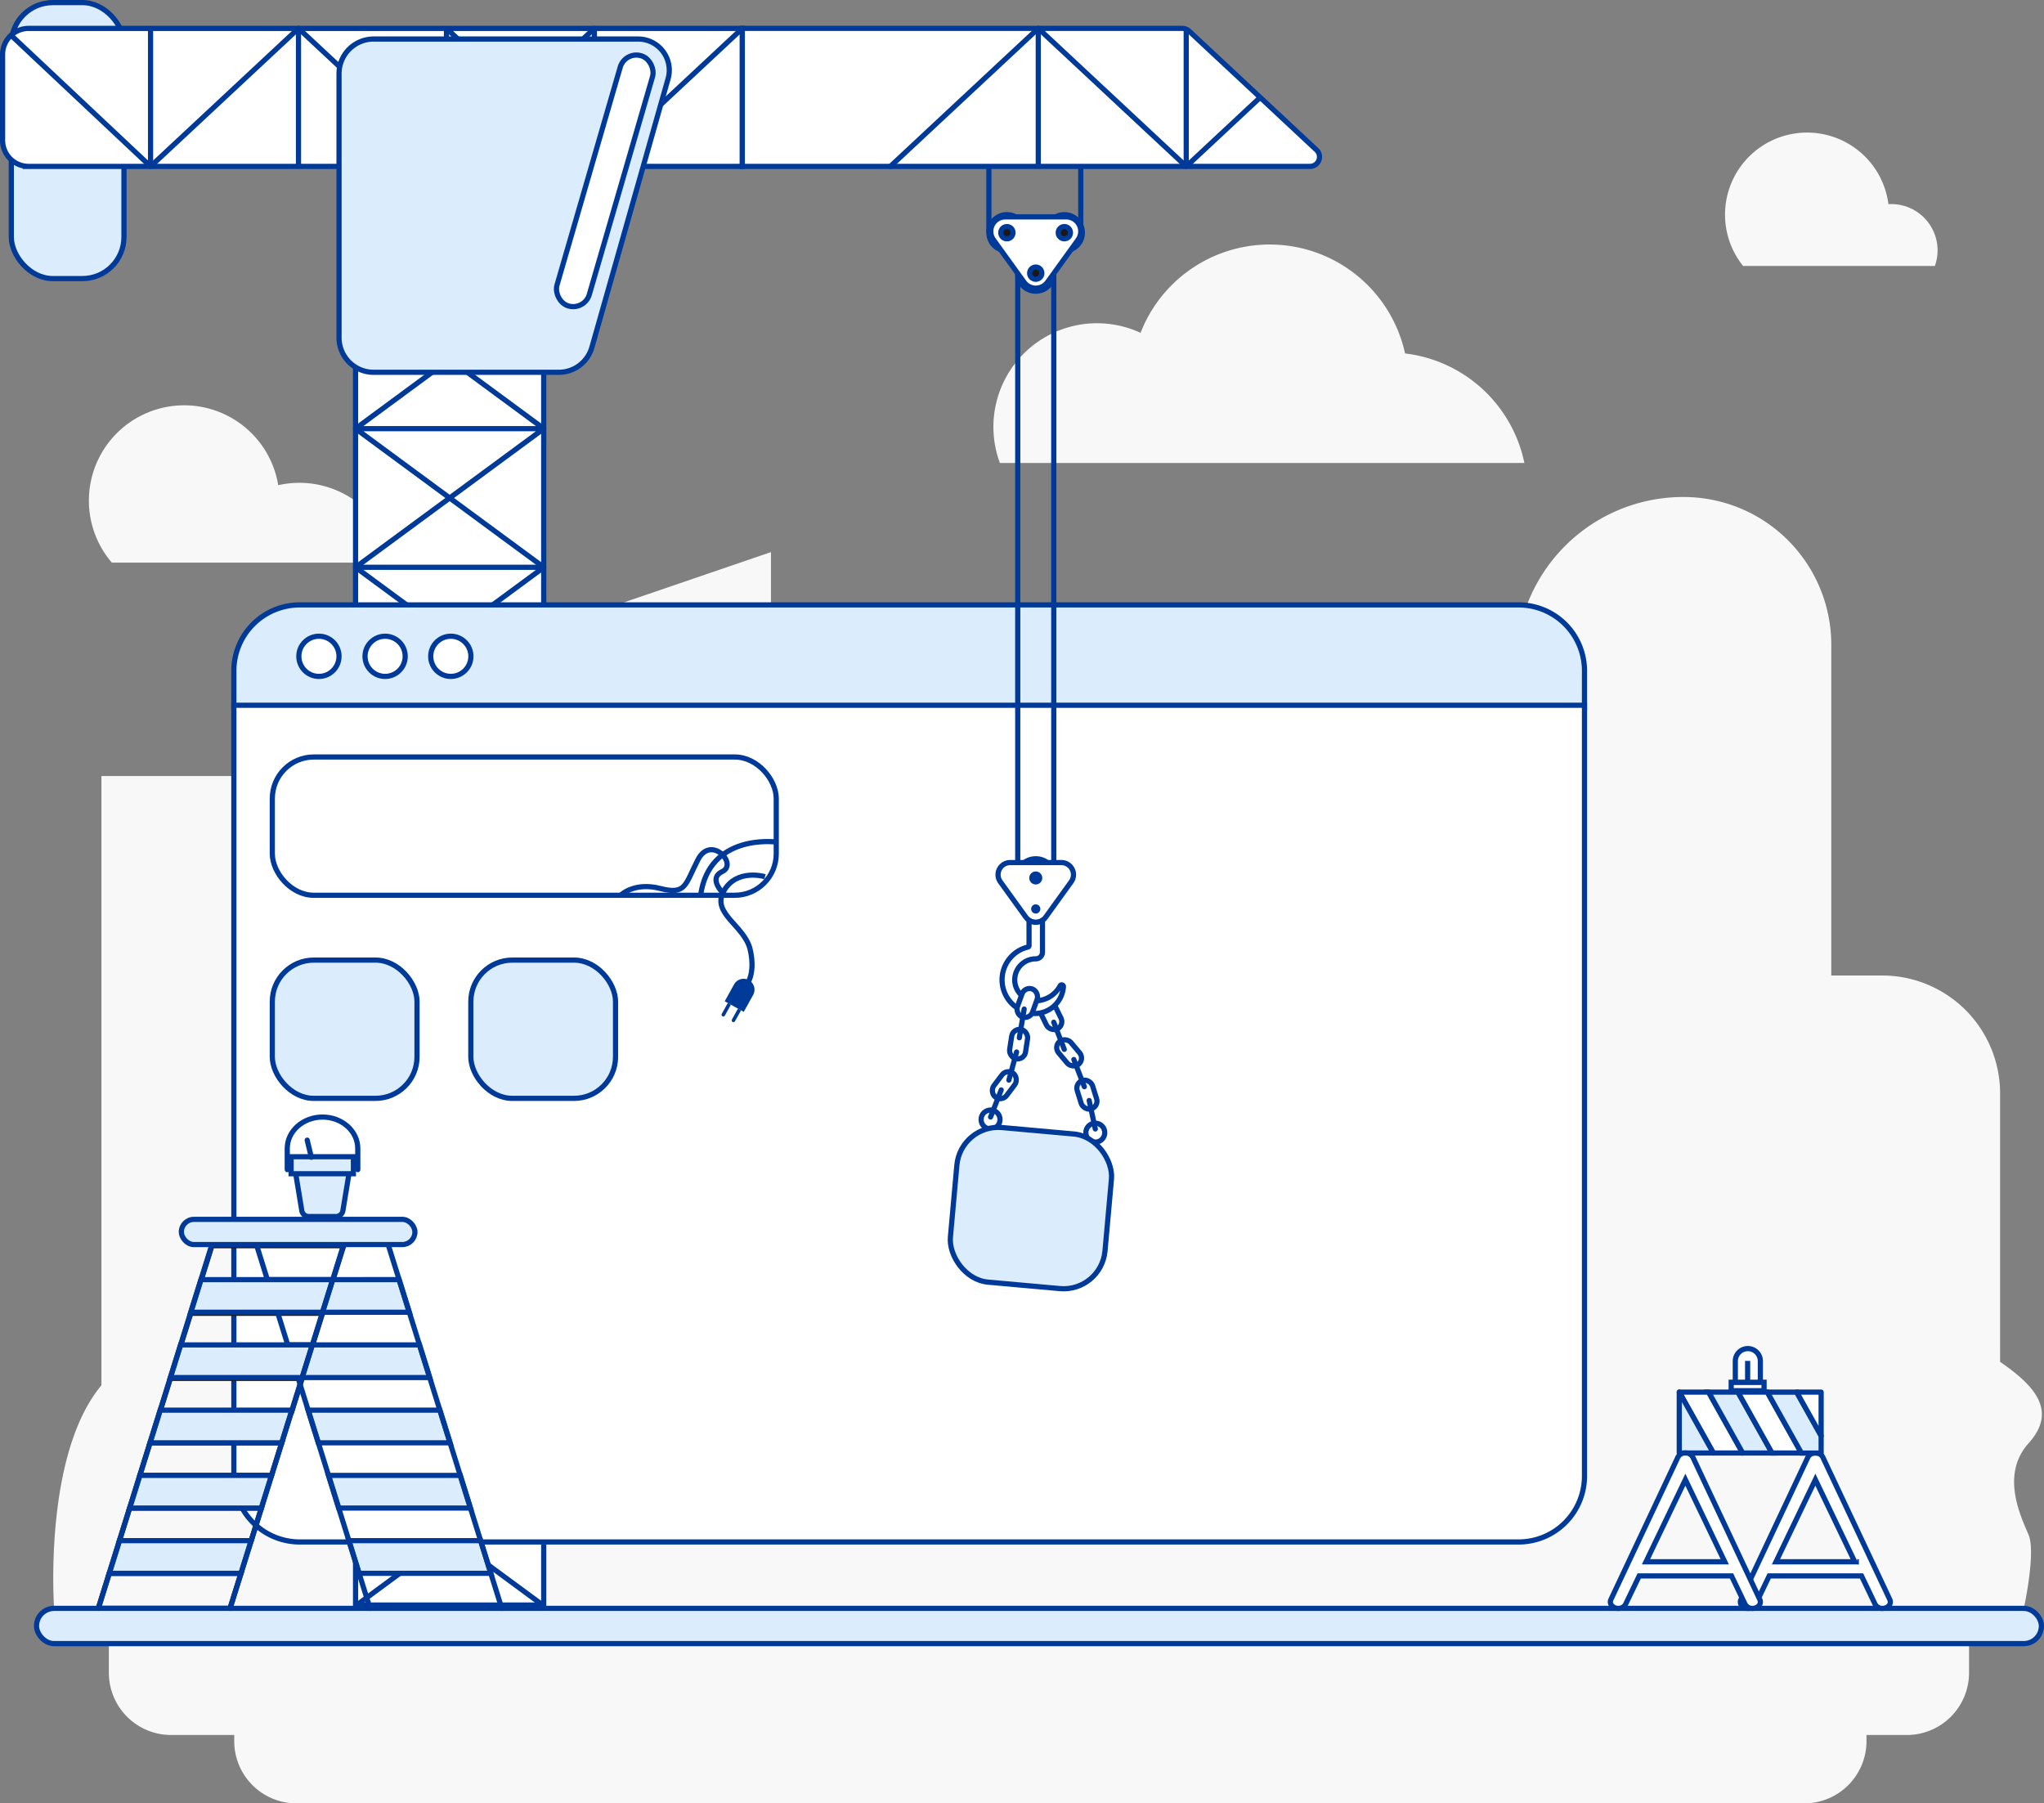 <svg xmlns="http://www.w3.org/2000/svg" width="393.908" height="347.5" viewBox="0 0 393.908 347.5">
    <rect x="0" y="0" width="393.908" height="347.5" fill="#808080" stroke="none"/>
    <defs>
        <style>
            .cls-1{fill:#f8f8f8}.cls-11,.cls-2,.cls-7{fill:#dbecfd}.cls-11,.cls-15,.cls-16,.cls-17,.cls-2,.cls-3,.cls-4,.cls-5,.cls-6,.cls-7,.cls-9{stroke:#003a98}.cls-16,.cls-17,.cls-2,.cls-3{stroke-linecap:round}.cls-12,.cls-16,.cls-2,.cls-3,.cls-6,.cls-7,.cls-8,.cls-9{stroke-miterlimit:10}.cls-12,.cls-17,.cls-3,.cls-5,.cls-6{fill:#fff}.cls-13,.cls-16,.cls-4,.cls-8,.cls-9{fill:none}.cls-11,.cls-13,.cls-17,.cls-4,.cls-5{stroke-linejoin:round}.cls-12,.cls-13,.cls-8{stroke:#1a1818}.cls-10{fill:#003a98}.cls-12,.cls-13{stroke-width:3px}.cls-14,.cls-15{fill:#1a1818}
        </style>
    </defs>
    <g id="Group_108" data-name="Group 108" transform="translate(-73.5 -231.186)">
        <path id="Rectangle_95" d="M0 0h358.489v5.793a12 12 0 0 1-12 12H12a12 12 0 0 1-12-12V0z" class="cls-1" data-name="Rectangle 95" transform="translate(94.478 547.715)"/>
        <path id="Rectangle_96" d="M0 0h314.562v5.793a12 12 0 0 1-12 12H12a12 12 0 0 1-12-12V0z" class="cls-1" data-name="Rectangle 96" transform="translate(118.638 560.893)"/>
        <path id="Path_95" d="M128.8 282.709a6.357 6.357 0 0 0-1.011-.081H74.5a18.364 18.364 0 1 1 32.071-14.915 18.148 18.148 0 0 1 4.072-.456 18.371 18.371 0 0 1 18.157 15.452zm194.929-40.383a26.705 26.705 0 0 0-50.973-3.972 19.968 19.968 0 0 0-27.107 25.076h101.074a26.689 26.689 0 0 0-22.998-21.104zm119.243 241.818s2.366-10.719.922-14.166-5.49-11.544 0-17.658 1.444-10.922-5.49-15.681-28.552-1.373-32.53 3.137-20.273 4.377-21.837-3.137-26.052 2.034-26.052 3.137-18.423 9.8-21.153 9.194-21.838-8.253-28.649-6.8-14.344 5.366-25.282 7.032-16.359-.3-22-5.044-25.753 2.7-28.483 3.454-15.7 5.375-22.307 1.363-11.814-6.89-22.126-6.8-7.431-.767-18.6 3.881-9.984-3.966-24.532-6.271-14.114 8.437-30.609 12.544-18.99-25.097-36.324-15.69-14.535 47.5-14.535 47.5zM133.238 323.759H72.5v160.17h60.735zm44.3 38.433h-60.732v121.737h60.735zm121.682 0h-60.732v121.737h60.735zm8.96-41.289H257.2v163.026h50.987zm86.62 41.29h-60.733v121.736H394.8zm43.6 22.7a22.722 22.722 0 0 0-22.74-22.7h-38v121.736h60.74zm-32.53-86.445a28.484 28.484 0 0 0-28.506-28.463 32.205 32.205 0 0 0-32.23 32.181v181.763h60.735zm-204.34-17.841l-54.36 18.59v184.732h54.36zm215.892-67.063c-.184 0-.363 0-.542.016a15.808 15.808 0 1 0-28.007 11.907h36.957a8.918 8.918 0 0 0-8.4-11.924z" class="cls-1" data-name="Path 95" transform="translate(20.546 56.968)"/>
        <g id="Group_98" data-name="Group 98" transform="translate(74 231.686)">
            <g id="Group_96" data-name="Group 96">
                <rect id="Rectangle_72" width="21.71" height="53.18" class="cls-2" data-name="Rectangle 72" rx="8" transform="translate(1.679)"/>
                <path id="Rectangle_73" d="M0 0h36.26v87.673H0z" class="cls-3" data-name="Rectangle 73" transform="translate(68.023 28.655)"/>
                <path id="Path_96" d="M248.072 440.06L211.8 413.341h36.272L211.8 440.06" class="cls-4" data-name="Path 96" transform="translate(-143.777 -304.526)"/>
                <path id="Path_97" d="M248.072 303.77L211.8 277.05h36.272L211.8 303.77" class="cls-5" data-name="Path 97" transform="translate(-143.777 -221.675)"/>
                <path id="Path_98" d="M248.072 371.915L211.8 345.2h36.272L211.8 371.915" class="cls-4" data-name="Path 98" transform="translate(-143.777 -263.101)"/>
                <path id="Rectangle_74" d="M0 0h26.591v137.537a5.027 5.027 0 0 1-5.027 5.027H5.027A5.027 5.027 0 0 1 0 137.537V0z" class="cls-3" data-name="Rectangle 74" transform="rotate(90 68.796 73.768)"/>
                <path id="Path_100" d="M111.034 175.1l28.513-26.6v26.6" class="cls-4" data-name="Path 100" transform="translate(-82.521 -143.531)"/>
                <path id="Line_34" d="M28.513 0L0 26.6" class="cls-6" data-name="Line 34" transform="translate(114.051 4.972)"/>
                <path id="Path_102" d="M256.471 175.1l28.513-26.6v26.6l-28.513-26.6" class="cls-5" data-name="Path 102" transform="translate(-170.932 -143.531)"/>
                <path id="Path_103" d="M212.265 148.5v26.6l-28.513-26.6" class="cls-4" data-name="Path 103" transform="translate(-126.727 -143.531)"/>
                <path id="Path_104" d="M67.653 148.5v26.6l-26.622-25.028" class="cls-4" data-name="Path 104" transform="translate(-39.14 -143.531)"/>
                <path id="Path_105" d="M430.42 148.5v26.6l-28.513-26.6" class="cls-4" data-name="Path 105" transform="translate(-259.344 -143.531)"/>
                <path id="Path_106" d="M419.9 175.094h-18V148.5h84.735a2.037 2.037 0 0 1 1.391.548l24.523 22.878a1.827 1.827 0 0 1-1.244 3.165z" class="cls-6" data-name="Path 106" transform="translate(-259.344 -143.531)"/>
                <path id="Line_35" d="M14.256 0L0 13.3" class="cls-6" data-name="Line 35" transform="translate(228.102 18.272)"/>
                <path id="Path_108" d="M474.626 175.1l28.513-26.6v26.6" class="cls-4" data-name="Path 108" transform="translate(-303.549 -143.531)"/>
                <path id="Path_109" d="M575.857 148.5v26.6l-28.513-26.6" class="cls-4" data-name="Path 109" transform="translate(-347.755 -143.531)"/>
                <path id="Path_110" d="M246.035 217.948h-35.69a6.676 6.676 0 0 1-6.676-6.676v-50.866a6.676 6.676 0 0 1 6.676-6.676h50.961a6.007 6.007 0 0 1 5.779 7.646L252.4 213.137a6.617 6.617 0 0 1-6.365 4.811z" class="cls-7" data-name="Path 110" transform="translate(-138.834 -146.709)"/>
                <rect id="Rectangle_75" width="6.49" height="50.213" class="cls-6" data-name="Rectangle 75" rx="3.245" transform="rotate(16.183 27.145 426.447)"/>
            </g>
            <g id="Group_97" data-name="Group 97" transform="translate(68.023 221.105)">
                <path id="Rectangle_76" d="M0 0h36.26v87.673H0z" class="cls-3" data-name="Rectangle 76"/>
                <path id="Path_111" d="M248.072 884.222L211.8 857.5h36.272L211.8 884.222" class="cls-4" data-name="Path 111" transform="translate(-211.8 -796.38)"/>
                <path id="Path_112" d="M248.072 816.077l-36.272-26.72h36.272l-36.272 26.72" class="cls-4" data-name="Path 112" transform="translate(-211.8 -754.954)"/>
            </g>
        </g>
        <path id="Path_113" d="M412.264 445.2v7.116H151.976V445.2a12.7 12.7 0 0 1 12.7-12.7h234.89a12.7 12.7 0 0 1 12.698 12.7z" class="cls-7" data-name="Path 113" transform="translate(-33.41 -84.753)"/>
        <path id="Path_114" d="M412.265 483.035v148.527a12.7 12.7 0 0 1-12.7 12.7H164.678a12.7 12.7 0 0 1-12.7-12.7V483.035z" class="cls-6" data-name="Path 114" transform="translate(-33.411 -115.949)"/>
        <ellipse id="Ellipse_1400" cx="3.871" cy="3.871" class="cls-6" data-name="Ellipse 1400" rx="3.871" ry="3.871" transform="translate(131.092 353.783)"/>
        <ellipse id="Ellipse_1401" cx="3.871" cy="3.871" class="cls-6" data-name="Ellipse 1401" rx="3.871" ry="3.871" transform="translate(143.845 353.783)"/>
        <ellipse id="Ellipse_1402" cx="3.871" cy="3.871" class="cls-6" data-name="Ellipse 1402" rx="3.871" ry="3.871" transform="translate(156.507 353.783)"/>
        <path id="Path_115" d="M87.466 909.647h25.388l-2.109 6.752H85.358z" class="cls-8" data-name="Path 115" transform="translate(7.087 -375.287)"/>
        <path id="Path_116" d="M123.1 877.57l-1.964 6.287H95.745l1.964-6.287z" class="cls-8" data-name="Path 116" transform="translate(.773 -355.787)"/>
        <path id="Path_117" d="M133.115 845.493l-1.964 6.287h-25.388l1.964-6.287z" class="cls-8" data-name="Path 117" transform="translate(-5.317 -336.288)"/>
        <path id="Path_118" d="M143.134 813.416l-1.964 6.287h-25.389l1.964-6.287z" class="cls-8" data-name="Path 118" transform="translate(-11.407 -316.624)"/>
        <path id="Path_119" d="M153.152 781.34l-1.964 6.287H125.8l1.964-6.287z" class="cls-8" data-name="Path 119" transform="translate(-17.497 -297.097)"/>
        <path id="Path_120" d="M163.315 748.071l-2.109 6.755h-25.388l2.109-6.755z" class="cls-8" data-name="Path 120" transform="translate(-23.587 -276.845)"/>
        <rect id="Rectangle_77" width="97.114" height="26.644" class="cls-3" data-name="Rectangle 77" rx="8" transform="translate(125.979 377.055)"/>
        <rect id="Rectangle_78" width="27.886" height="26.644" class="cls-7" data-name="Rectangle 78" rx="8" transform="translate(125.979 416.189)"/>
        <rect id="Rectangle_79" width="27.886" height="26.644" class="cls-7" data-name="Rectangle 79" rx="8" transform="translate(164.236 416.189)"/>
        <path id="Path_121" d="M396.2 549.12s-12.753-1.67-14.423 10.248" class="cls-9" data-name="Path 121" transform="translate(-173.255 -155.688)"/>
        <path id="Path_122" d="M362.592 561.8s-3.568-3.112-.531-4.554-2.2-7.135-4.706-2.277-2.277 6.832-7.287 5.541-7.591 1.29-7.591 1.29" class="cls-9" data-name="Path 122" transform="translate(-149.349 -158.124)"/>
        <path id="Path_123" d="M400.243 567.678s-5.421-1.648-7.926 2.727 4.023 6.652 5.086 11.358-.683 6.68-.683 6.68" class="cls-9" data-name="Path 123" transform="translate(-179.32 -167.558)"/>
        <g id="Group_100" data-name="Group 100" transform="translate(212.431 419.035)">
            <path id="Rectangle_80" d="M2.1 0a2.1 2.1 0 0 1 2.1 2.1v3.721H0V2.1A2.1 2.1 0 0 1 2.1 0z" class="cls-10" data-name="Rectangle 80" transform="rotate(29.027 1.778 6.868)"/>
            <g id="Group_99" data-name="Group 99" transform="translate(0 5.42)">
                <path id="Rectangle_81" d="M0 0h.683v2.391a.342.342 0 0 1-.342.342A.342.342 0 0 1 0 2.391V0z" class="cls-10" data-name="Rectangle 81" transform="rotate(29.027 .663 2.561)"/>
                <path id="Rectangle_82" d="M0 0h.683v2.391a.342.342 0 0 1-.342.342A.342.342 0 0 1 0 2.391V0z" class="cls-10" data-name="Rectangle 82" transform="rotate(29.027 -.458 6.886)"/>
            </g>
        </g>
        <rect id="Rectangle_83" width="386.371" height="6.788" class="cls-7" data-name="Rectangle 83" rx="3.394" transform="translate(80.537 541.111)"/>
        <g id="Group_101" data-name="Group 101" transform="translate(383.838 491.051)">
            <path id="Path_124" d="M922.29 878.756l-12.617-26.812-.3-.641a1.545 1.545 0 0 0-1.417-.8h-.034a1.545 1.545 0 0 0-1.417.8l-.3.641-12.617 26.812c-.383.815.354 1.694 1.422 1.694a1.544 1.544 0 0 0 1.412-.791l2.625-5.469h17.791l2.62 5.469a1.544 1.544 0 0 0 1.412.791c1.066-.001 1.804-.879 1.42-1.694zm-21.94-7.289l7.59-15.826 7.59 15.826z" class="cls-6" data-name="Path 124" transform="translate(-868.431 -830.387)"/>
            <path id="Path_125" d="M875.688 832.316h-5.659l-6.566-11.736h5.658z" class="cls-5" data-name="Path 125" transform="translate(-850.182 -812.194)"/>
            <path id="Path_126" d="M890.119 832.316h-5.659l-6.566-11.736h5.654z" class="cls-7" data-name="Path 126" transform="translate(-858.955 -812.194)"/>
            <path id="Path_127" d="M904.543 832.316h-5.658l-6.571-11.736h5.659z" class="cls-6" data-name="Path 127" transform="translate(-867.72 -812.194)"/>
            <path id="Path_128" d="M917.115 829v3.321h-3.8l-6.571-11.736h5.656z" class="cls-7" data-name="Path 128" transform="translate(-876.493 -812.194)"/>
            <path id="Path_129" d="M925.888 820.58V829l-4.712-8.415z" class="cls-5" data-name="Path 129" transform="translate(-885.266 -812.194)"/>
            <path id="Path_130" d="M870.029 832.316h-6.566V820.58z" class="cls-11" data-name="Path 130" transform="translate(-850.182 -812.194)"/>
            <path id="Rectangle_84" d="M0 0h6.334v1.625H0z" class="cls-6" data-name="Rectangle 84" transform="translate(23.288 6.489)"/>
            <path id="Rectangle_85" d="M2.413 0a2.413 2.413 0 0 1 2.414 2.413v4.076H0V2.413A2.413 2.413 0 0 1 2.413 0z" class="cls-6" data-name="Rectangle 85" transform="translate(24.081)"/>
            <path id="Line_36" d="M0 0v4.119" class="cls-6" data-name="Line 36" transform="translate(26.455 2.37)"/>
            <path id="Line_37" d="M.34 0H0" class="cls-9" data-name="Line 37" transform="translate(47.552 41.079)"/>
            <path id="Line_38" d="M.345 0H0" class="cls-9" data-name="Line 38" transform="translate(32.028 41.079)"/>
            <path id="Path_131" d="M858.4 878.756l-12.617-26.817-.3-.636a1.558 1.558 0 0 0-1.422-.8h-.034a1.55 1.55 0 0 0-1.417.8l-.3.641-12.618 26.812c-.378.815.354 1.694 1.422 1.694a1.544 1.544 0 0 0 1.412-.791l2.625-5.469h17.791l2.62 5.469a1.552 1.552 0 0 0 1.417.791c1.063-.001 1.801-.879 1.421-1.694zm-21.94-7.289l7.59-15.826 7.59 15.826z" class="cls-6" data-name="Path 131" transform="translate(-829.591 -830.387)"/>
        </g>
        <ellipse id="Ellipse_1403" cx="1.179" cy="1.179" class="cls-14" data-name="Ellipse 1403" rx="1.179" ry="1.179" transform="translate(271.925 406.38)"/>
        <g id="Group_104" data-name="Group 104" transform="translate(255.921 263.258)">
            <path id="Line_40" d="M0 0v12.766" class="cls-6" data-name="Line 40" transform="translate(25.86)"/>
            <g id="Group_103" data-name="Group 103">
                <rect id="Rectangle_86" width="3.099" height="5.727" class="cls-3" data-name="Rectangle 86" rx="1.55" transform="rotate(-26.188 356.375 43.412)"/>
                <ellipse id="Ellipse_1404" cx="1.824" cy="1.824" class="cls-6" data-name="Ellipse 1404" rx="1.824" ry="1.824" transform="translate(6.651 181.825)"/>
                <ellipse id="Ellipse_1405" cx="1.824" cy="1.824" class="cls-6" data-name="Ellipse 1405" rx="1.824" ry="1.824" transform="translate(26.836 184.36)"/>
                <rect id="Rectangle_87" width="3.099" height="5.727" class="cls-3" data-name="Rectangle 87" rx="1.55" transform="rotate(-40.069 242.853 56.581)"/>
                <rect id="Rectangle_88" width="3.099" height="5.727" class="cls-3" data-name="Rectangle 88" rx="1.55" transform="rotate(-17.361 590.67 7.379)"/>
                <g id="Group_102" data-name="Group 102" transform="translate(8.149 9.293)">
                    <ellipse id="Ellipse_1406" cx="3.473" cy="3.473" class="cls-6" data-name="Ellipse 1406" rx="3.473" ry="3.473" transform="translate(5.563 7.8)"/>
                    <ellipse id="Ellipse_1407" cx="3.473" cy="3.473" class="cls-6" data-name="Ellipse 1407" rx="3.473" ry="3.473" transform="translate(11.071)"/>
                    <ellipse id="Ellipse_1408" cx="3.473" cy="3.473" class="cls-6" data-name="Ellipse 1408" rx="3.473" ry="3.473"/>
                    <path id="Path_138" d="M530.939 253.715l-5.883-8.159a2.787 2.787 0 0 1 2.261-4.418h11.766a2.787 2.787 0 0 1 2.261 4.418l-5.883 8.159a2.787 2.787 0 0 1-4.522 0z" class="cls-6" data-name="Path 138" transform="translate(-524.164 -240.709)"/>
                    <ellipse id="Ellipse_1409" cx="1.179" cy="1.179" class="cls-15" data-name="Ellipse 1409" rx="1.179" ry="1.179" transform="translate(2.294 2.294)"/>
                    <ellipse id="Ellipse_1410" cx="1.179" cy="1.179" class="cls-15" data-name="Ellipse 1410" rx="1.179" ry="1.179" transform="translate(13.365 2.294)"/>
                    <ellipse id="Ellipse_1411" cx="1.179" cy="1.179" class="cls-15" data-name="Ellipse 1411" rx="1.179" ry="1.179" transform="translate(7.856 10.093)"/>
                </g>
                <path id="Line_41" d="M0 0v12.766" class="cls-6" data-name="Line 41" transform="translate(8.149)"/>
                <path id="Line_42" d="M0 0v114.777" class="cls-6" data-name="Line 42" transform="translate(13.712 20.837)"/>
                <path id="Line_43" d="M0 0v114.777" class="cls-6" data-name="Line 43" transform="translate(20.657 20.837)"/>
                <ellipse id="Ellipse_1412" cx="3.701" cy="3.701" class="cls-6" data-name="Ellipse 1412" rx="3.701" ry="3.701" transform="translate(13.484 133.405)"/>
                <path id="Path_139" d="M542.2 562.14l-4.933 6.842a2.306 2.306 0 0 1-.6.58 2.338 2.338 0 0 1-2.591 0 2.305 2.305 0 0 1-.6-.58l-4.937-6.842a2.339 2.339 0 0 1 1.9-3.7h9.87a2.336 2.336 0 0 1 1.891 3.7z" class="cls-6" data-name="Path 139" transform="translate(-518.184 -424.301)"/>
                <ellipse id="Ellipse_1413" cx="1.257" cy="1.257" class="cls-10" data-name="Ellipse 1413" rx="1.257" ry="1.257" transform="translate(15.928 135.849)"/>
                <ellipse id="Ellipse_1414" cx=".889" cy=".889" class="cls-10" data-name="Ellipse 1414" rx=".889" ry=".889" transform="translate(16.296 142.188)"/>
                <path id="Path_140" d="M541.921 599.615a5.558 5.558 0 0 1-5.333 5.161 6.491 6.491 0 0 1-1.526-12.8.3.3 0 0 0 .233-.29v-4.875a2.338 2.338 0 0 0 2.591 0v6.144a1.289 1.289 0 0 1-1.293 1.285h-.008a4.088 4.088 0 0 0-.9.1 4.045 4.045 0 0 0 .9 7.989 5.452 5.452 0 0 0 4.708-2.9.336.336 0 0 1 .628.186z" class="cls-6" data-name="Path 140" transform="translate(-519.405 -441.551)"/>
                <rect id="Rectangle_89" width="3.099" height="5.727" class="cls-3" data-name="Rectangle 89" rx="1.55" transform="rotate(19.923 -442.189 121.892)"/>
                <rect id="Rectangle_90" width="3.099" height="5.727" class="cls-3" data-name="Rectangle 90" rx="1.55" transform="rotate(8.632 -1093.778 167.692)"/>
                <rect id="Rectangle_91" width="3.099" height="5.727" class="cls-3" data-name="Rectangle 91" rx="1.55" transform="rotate(37.06 -253.484 104.238)"/>
                <path id="Line_44" d="M.93 0L0 5.535" class="cls-3" data-name="Line 44" transform="translate(14.023 162.363)"/>
                <path id="Line_45" d="M1.481 0L0 5.413" class="cls-3" data-name="Line 45" transform="translate(12.006 170.641)"/>
                <path id="Line_46" d="M0 0l2.027 5.234" class="cls-3" data-name="Line 46" transform="translate(24.52 172.093)"/>
                <path id="Line_47" d="M0 0l1.181 5.487" class="cls-3" data-name="Line 47" transform="translate(27.479 179.985)"/>
                <path id="Line_48" d="M2.054 0L0 5.223" class="cls-3" data-name="Line 48" transform="translate(8.474 177.948)"/>
                <path id="Line_49" d="M0 0l2.027 5.234" class="cls-3" data-name="Line 49" transform="translate(20.653 164.902)"/>
                <rect id="Rectangle_92" width="29.911" height="29.911" class="cls-7" data-name="Rectangle 92" rx="8" transform="rotate(5.13 -2057.715 122.336)"/>
            </g>
        </g>
        <g id="Group_107" data-name="Group 107" transform="translate(92.445 446.436)">
            <g id="Group_105" data-name="Group 105" transform="translate(0 19.714)">
                <path id="Path_141" d="M168.452 765.3l1.964 6.29H195.8l-1.964-6.29z" class="cls-7" data-name="Path 141" transform="translate(-135.871 -753.687)"/>
                <path id="Path_142" d="M178.47 797.375l1.964 6.29h25.388l-1.964-6.29z" class="cls-7" data-name="Path 142" transform="translate(-141.961 -773.187)"/>
                <path id="Path_143" d="M188.488 829.451l1.964 6.29h25.388l-1.964-6.29z" class="cls-7" data-name="Path 143" transform="translate(-148.051 -792.686)"/>
                <path id="Path_144" d="M198.507 861.528l1.964 6.29h25.388l-1.964-6.29z" class="cls-7" data-name="Path 144" transform="translate(-154.141 -812.186)"/>
                <path id="Path_145" d="M208.525 893.6l1.964 6.29h25.388l-1.964-6.29z" class="cls-7" data-name="Path 145" transform="translate(-160.231 -831.685)"/>
                <path id="Line_50" d="M0 0l21.894 70.105" class="cls-3" data-name="Line 50" transform="translate(30.472 4.856)"/>
                <path id="Line_51" d="M0 0l21.894 70.105" class="cls-3" data-name="Line 51" transform="translate(55.861 4.856)"/>
                <path id="Path_146" d="M158.161 765.3l-1.964 6.29h-25.388l1.964-6.29z" class="cls-7" data-name="Path 146" transform="translate(-112.987 -753.687)"/>
                <path id="Path_147" d="M148.143 797.375l-1.964 6.29H120.79l1.964-6.29z" class="cls-7" data-name="Path 147" transform="translate(-106.897 -773.187)"/>
                <path id="Path_148" d="M138.124 829.451l-1.964 6.29h-25.388l1.964-6.29z" class="cls-7" data-name="Path 148" transform="translate(-100.807 -792.686)"/>
                <path id="Path_149" d="M128.106 861.528l-1.964 6.29h-25.388l1.964-6.29z" class="cls-7" data-name="Path 149" transform="translate(-94.717 -812.186)"/>
                <path id="Path_150" d="M118.088 893.6l-1.964 6.29H90.736l1.964-6.29z" class="cls-7" data-name="Path 150" transform="translate(-88.627 -831.685)"/>
                <path id="Line_52" d="M21.894 0L0 70.105" class="cls-3" data-name="Line 52" transform="translate(25.388 4.856)"/>
                <path id="Line_53" d="M21.894 0L0 70.105" class="cls-3" data-name="Line 53" transform="translate(0 4.856)"/>
                <rect id="Rectangle_93" width="45.014" height="4.856" class="cls-7" data-name="Rectangle 93" rx="2.428" transform="translate(16.002)"/>
            </g>
            <g id="Group_106" data-name="Group 106" transform="translate(36.415)">
                <path id="Path_151" d="M189.788 717.722h-5.1a1.37 1.37 0 0 1-1.4-1.063l-1.351-8.213a1.308 1.308 0 0 1 1.4-1.417h7.8a1.307 1.307 0 0 1 1.4 1.417l-1.351 8.213a1.37 1.37 0 0 1-1.398 1.063z" class="cls-7" data-name="Path 151" transform="translate(-180.475 -698.552)"/>
                <path id="Path_152" d="M178.231 695.54v-4.085c0-3.339 3.042-6.046 6.794-6.046s6.794 2.707 6.794 6.046v4.085" class="cls-16" data-name="Path 152" transform="translate(-178.231 -685.409)"/>
                <path id="Rectangle_94" d="M0 0h12.007v3.28H0z" class="cls-2" data-name="Rectangle 94" transform="translate(.739 7.642)"/>
            </g>
        </g>
        <path id="Line_54" d="M0 0l.797 3.302" class="cls-17" data-name="Line 54" transform="translate(132.703 450.884)"/>
    </g>
</svg>
